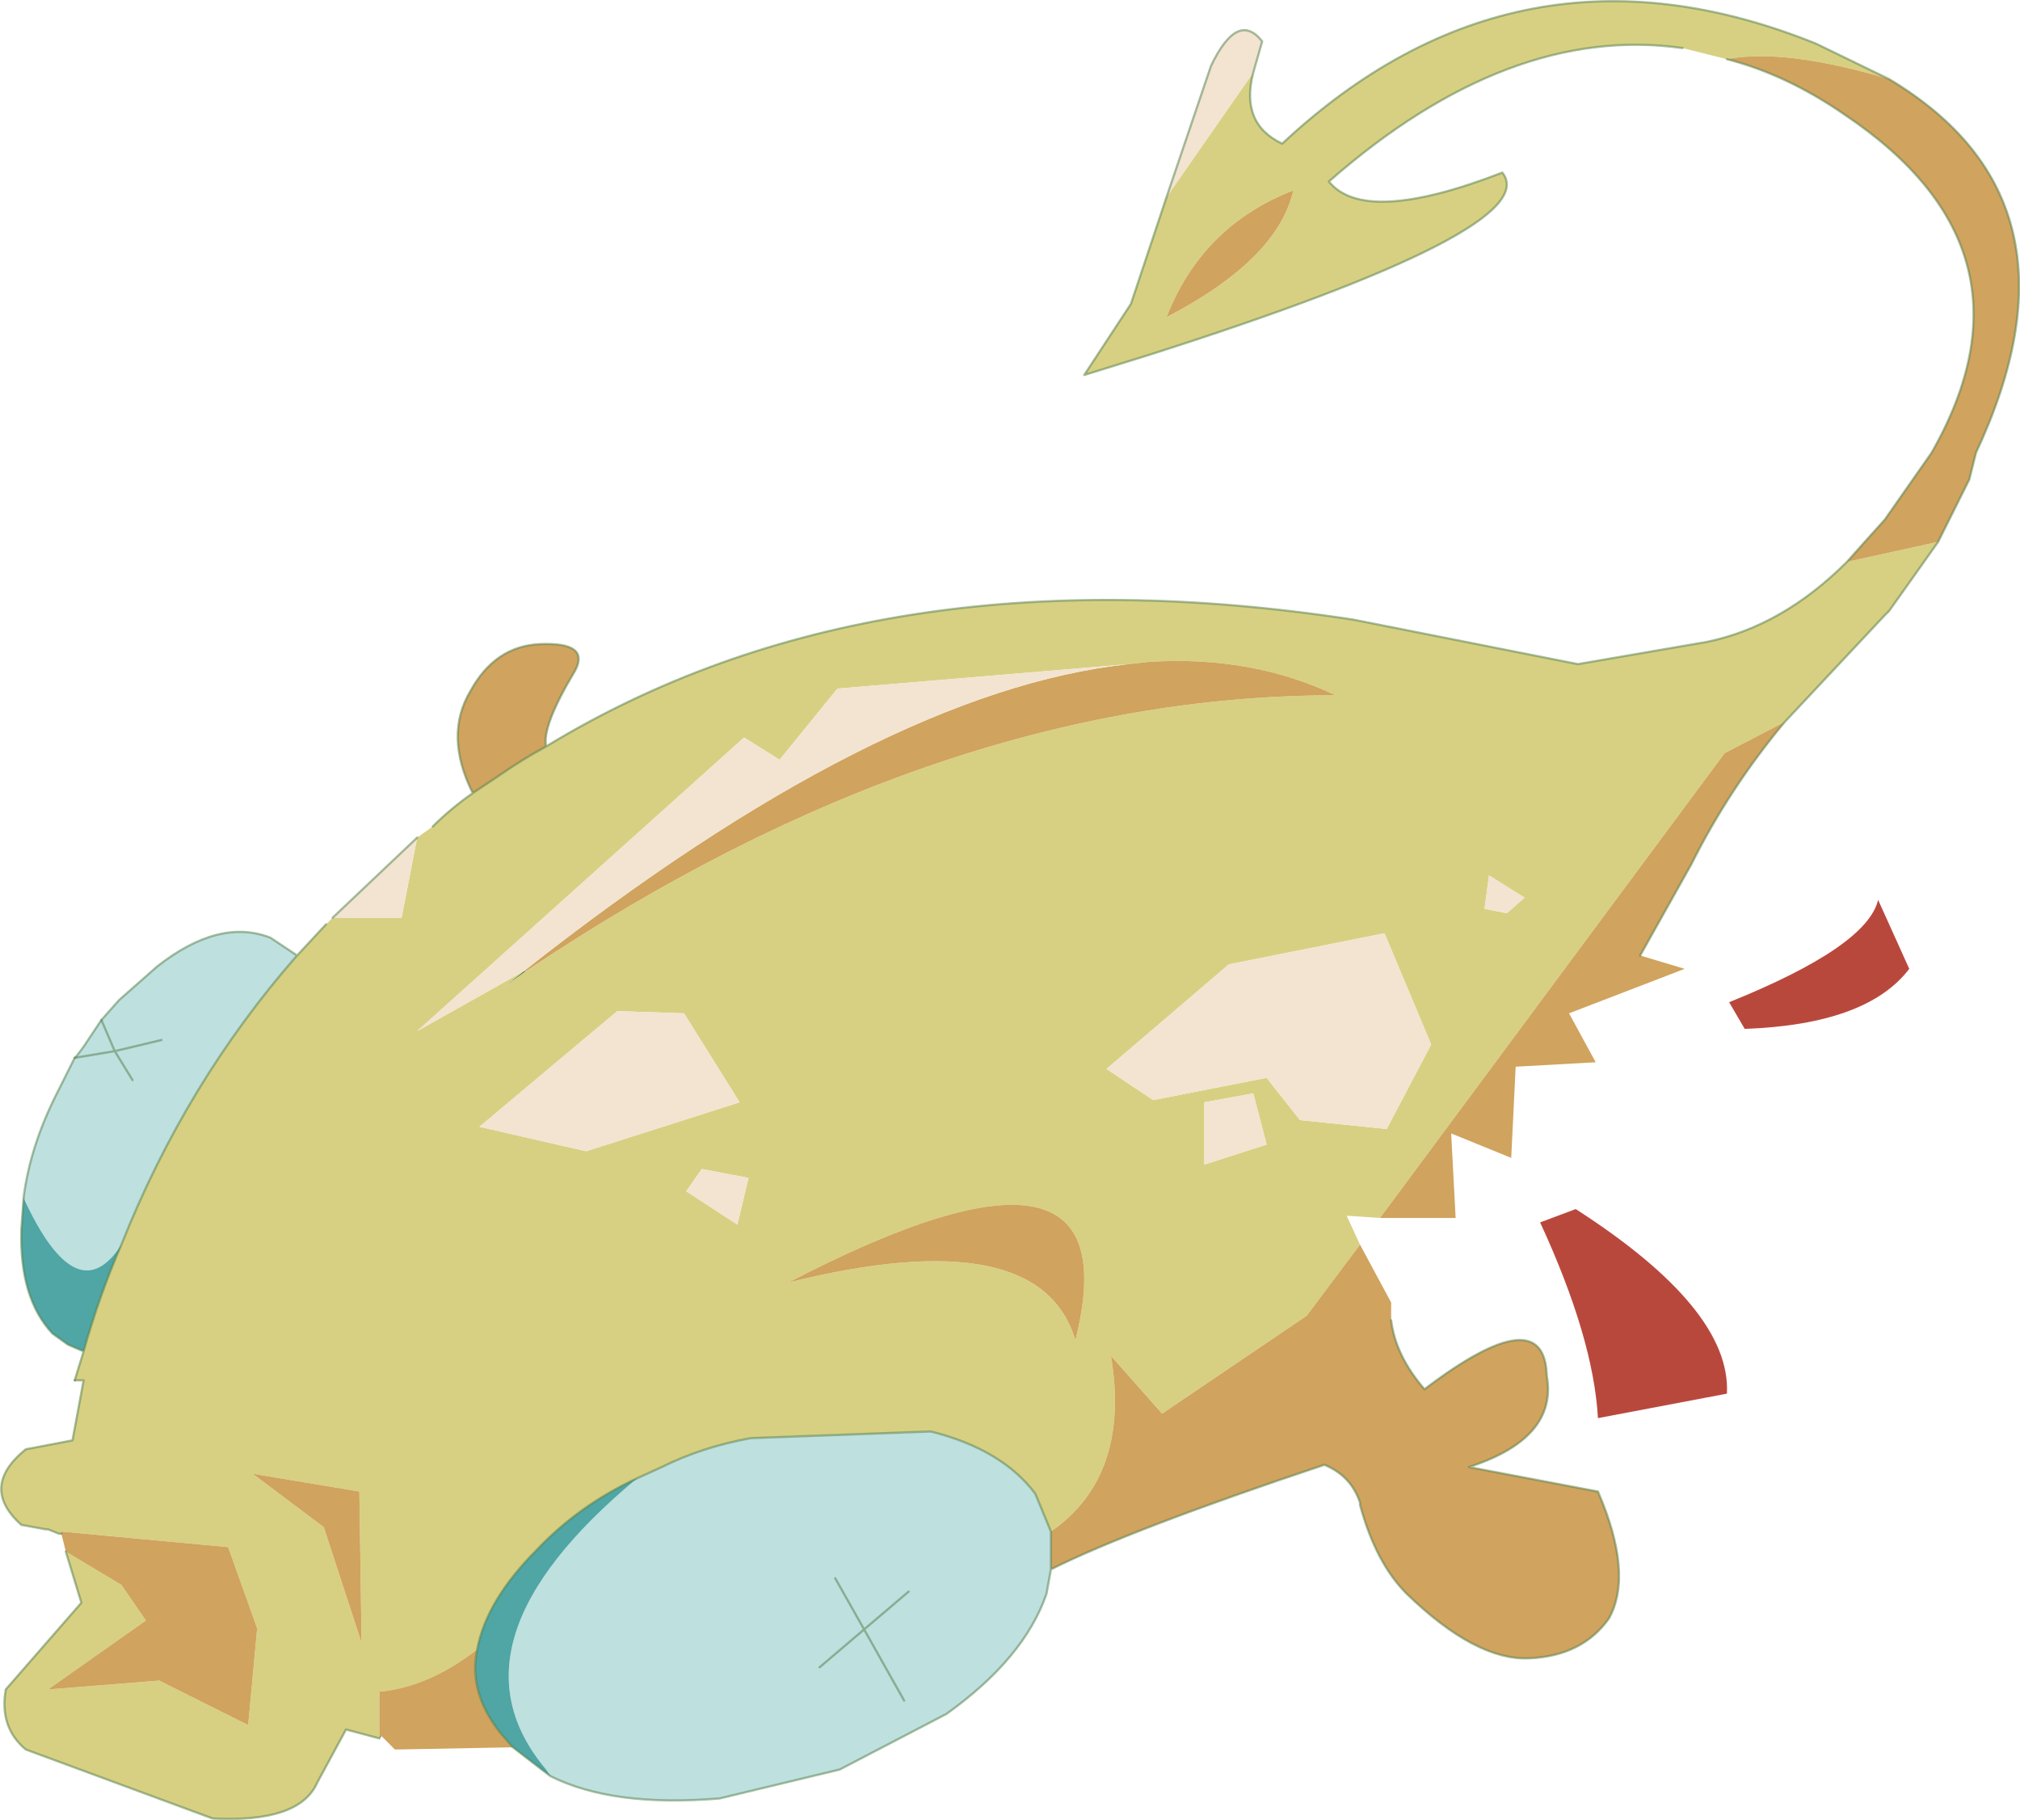 <svg viewBox="0 0 45.42 40.912" xmlns="http://www.w3.org/2000/svg" xmlns:xlink="http://www.w3.org/1999/xlink"><use transform="translate(.03 .03)" width="45.35" height="40.85" xlink:href="#a"/><defs><g id="a"><path d="M1.35 34.45H1.3l.05-.05v.05" fill="#91b869" fill-rule="evenodd"/><path d="m8.55 39-.05.05V39h.05m3.25-17.2-.55.4.5-.4h.05" fill="#517d46" fill-rule="evenodd"/><path d="m2.65 22.45.1.1-.1-.1" fill="#e7edc5" fill-rule="evenodd"/><path d="M28.15 1.6q-.3 1.15.65 1.6 5.3-4.95 12-2.25l1.65.8q-2.35-.7-3.65-.45l-1-.25q-3.9-.55-7.95 3 .8 1 3.9-.2 1 1.25-7.95 4.1l-1.45.45 1.05-1.6.8-2.4 1.95-2.8m15.4 10.55-1.1 1.55-.1.1-2.25 2.4-1.35.7L31 27.35l-.75-.05.3.65-1.2 1.6-3.25 2.2-1.15-1.3q.45 2.7-1.35 3.95l-.35-.85q-.75-1-2.35-1.4l-4.05.15q-1.1.2-2 .65l-.55.25q-1.3.6-2.25 1.6-1.15 1.15-1.35 2.25-1.1.85-2.2.95v1.05l-.75-.2-.65 1.2q-.4.9-2.35.8L.55 39.3q-.6-.5-.45-1.35L1.8 36l-.35-1.15 1.25.75.55.8-2.2 1.55 2.5-.2 2 1 .2-2.15.1.25-.75-2.1-3.75-.35-.05.05-.25-.1H1l-.55-.1q-.95-.85.1-1.7l1.05-.2.25-1.35h-.2l.2-.65q.35-1.25.85-2.4 1.45-3.65 3.95-6.5l.65-.7.15-.15H9l.35-1.8.35-.25q.4-.4.9-.75l.6-.4q.5-.35 1.05-.65 7.4-4.5 18.15-2.85l5.05 1 2.9-.5q1.7-.35 3.15-1.8l2.05-.45M11.8 21.8q9.25-6.2 18.2-6.2-1.9-.9-4.2-.75l-.45.05-6.55.55-1.3 1.6-.8-.5-7.35 6.6 2.4-1.35-.5.4.55-.4M26.2 7.1q2.5-1.3 2.85-2.85-2.05.8-2.85 2.85m.85 17.65v1.4l1.4-.45-.3-1.15-1.1.2m.55-3.1L24.85 24l1.05.7 2.55-.5.75.95 1.95.2 1-1.9-1.05-2.5-3.5.7m5.85-2-.1.75.5.1.4-.35-.8-.5m-19.6 3.05-3.1 2.6 2.4.55 3.45-1.1-1.25-2-1.5-.05m2.95 3.75-1.05-.2-.35.5 1.15.75.25-1.05M8.1 36.9l-.05-3.4-2.4-.4 1.6 1.2.85 2.6m16.05-6.8q1.35-5.35-6.45-1.3 5.65-1.4 6.45 1.3" fill="#d7d082" fill-rule="evenodd"/><path d="M42.45 1.75q4.6 2.75 1.95 8.4l-.15.6-.7 1.4-2.05.45.4-.45.45-.5 1.05-1.5q2.6-4.55-1.95-7.6-1.3-.9-2.65-1.25 1.3-.25 3.65.45M40.1 16.2q-1.25 1.5-2.1 3.2l-1.15 2.05 1 .3-2.6 1 .6 1.1-1.8.1-.1 2.05-1.35-.55.1 1.9H31l7.75-10.45 1.35-.7m-9.55 11.75.7 1.3v.4q.1.8.75 1.55 2.7-2.05 2.75-.3.25 1.4-1.75 2.05l2.9.55q.8 1.85.25 2.85-.6.85-1.8.9T31.6 35.8q-.7-.7-1.05-2v-.05q-.2-.6-.8-.85-4.35 1.45-6.15 2.35v-.85q1.8-1.25 1.35-3.95l1.15 1.3 3.25-2.2 1.2-1.6M11.5 39.25l-2.65.05-.3-.3H8.5v-1q1.1-.1 2.2-.95-.2.95.5 1.85l.3.35m-10.05-4.4-.1-.4v-.05l3.75.35.75 2.1-.1-.25-.2 2.15-2-1-2.5.2 2.2-1.55-.55-.8-1.25-.75M10.6 17.8q-.65-1.3-.05-2.3.55-1 1.55-1.05 1.15-.05.8.6-.75 1.25-.65 1.7-.55.3-1.05.65l-.6.4M26.2 7.1q.8-2.05 2.85-2.85Q28.7 5.8 26.2 7.1m-.85 7.8.45-.05q2.3-.15 4.2.75-8.95 0-18.2 6.2h-.05q8-6.3 13.6-6.9M8.1 36.9l-.85-2.6-1.6-1.2 2.4.4.05 3.4m16.05-6.8q-.8-2.7-6.45-1.3 7.8-4.05 6.45 1.3" fill="#d0a35e" fill-rule="evenodd"/><path d="m7.45 20.6 1.9-1.8L9 20.6H7.45M26.2 4.4l1-2.95Q27.8.2 28.35.9l-.2.7-1.95 2.8M11.75 21.8l-2.4 1.35 7.35-6.6.8.5 1.3-1.6 6.55-.55q-5.6.6-13.6 6.9m15.3 2.95 1.1-.2.3 1.15-1.4.45v-1.4m.55-3.1 3.5-.7 1.05 2.5-1 1.9-1.95-.2-.75-.95-2.55.5-1.05-.7 2.75-2.35m5.85-2 .8.5-.4.35-.5-.1.1-.75m-19.6 3.05 1.5.05 1.25 2-3.45 1.1-2.4-.55 3.1-2.6m2.95 3.75-.25 1.05-1.15-.75.35-.5 1.05.2" fill="#f2e4d0" fill-rule="evenodd"/><path d="m23.6 35.25-.1.55q-.5 1.45-2.25 2.7l-2.4 1.25-2.7.65q-2.4.2-3.8-.5l-.1-.15q-2.4-2.85 2.05-6.55l.55-.25q.9-.45 2-.65l4.05-.15q1.6.4 2.35 1.4l.35.85v.85M.5 26.9q.15-1.2.8-2.45l.35-.7.05-.05.15-.2.4-.6.4-.45.85-.75q1.4-1.1 2.55-.65l.6.4q-2.5 2.85-3.95 6.5-1 1.55-2.2-1.05m2.45-2.65-.4-.65 1.05-.25-1.05.25.4.65m-.3-1.8.1.1-.1-.1m-.1 1.15-.3-.7.3.7-.9.15.9-.15M20.4 35.75l-1 .85-.65-1.15.65 1.15 1-.85m-.1 2.45-.9-1.6-1 .85 1-.85.9 1.6" fill="#bee0df" fill-rule="evenodd"/><path d="m12.35 39.9-.2-.15-.65-.5-.3-.35q-.7-.9-.5-1.85.2-1.1 1.35-2.25.95-1 2.25-1.6-4.45 3.7-2.05 6.55l.1.15m-10.5-9.55-.35-.15-.35-.25q-.75-.8-.7-2.35l.05-.7q1.2 2.6 2.2 1.05-.5 1.15-.85 2.4" fill="#4fa6a4" fill-rule="evenodd"/><path d="m42.2 20.2.7 1.55q-.95 1.25-3.7 1.35l-.35-.6q3.1-1.25 3.35-2.3m-7.6 7.25.8-.3q3.5 2.25 3.4 4.15l-2.9.55q-.1-1.8-1.3-4.4" fill="#b9483c" fill-rule="evenodd"/><path d="M28.15 1.6q-.3 1.15.65 1.6 5.3-4.95 12-2.25l1.65.8q4.6 2.75 1.95 8.4l-.15.6-.7 1.4-1.1 1.55-.1.1-2.25 2.4q-1.25 1.5-2.1 3.2l-1.15 2.05m-5.6 8.2q.1.8.75 1.55 2.7-2.05 2.75-.3.25 1.4-1.75 2.05l2.9.55q.8 1.85.25 2.85-.6.85-1.8.9T31.6 35.8q-.7-.7-1.05-2v-.05q-.2-.6-.8-.85-4.35 1.45-6.15 2.35l-.1.55q-.5 1.45-2.25 2.7l-2.4 1.25-2.7.65q-2.4.2-3.8-.5l-.2-.15-.65-.5-.3-.35q-.7-.9-.5-1.85.2-1.1 1.35-2.25.95-1 2.25-1.6l.55-.25q.9-.45 2-.65l4.05-.15q1.6.4 2.35 1.4l.35.85v.85M1.65 31l.2-.65-.35-.15-.35-.25q-.75-.8-.7-2.35l.05-.7q.15-1.2.8-2.45l.35-.7.05-.05.15-.2.4-.6.4-.45.85-.75q1.4-1.1 2.55-.65l.6.4.65-.7m.15-.15 1.9-1.8m.35-.25q.4-.4.9-.75-.65-1.3-.05-2.3.55-1 1.55-1.05 1.15-.05.8.6-.75 1.25-.65 1.7 7.4-4.5 18.15-2.85l5.05 1 2.9-.5q1.7-.35 3.15-1.8l.4-.45.45-.5 1.05-1.5q2.6-4.55-1.95-7.6-1.3-.9-2.65-1.25m-1-.25q-3.9-.55-7.95 3 .8 1 3.9-.2 1 1.25-7.95 4.1l-1.45.45 1.05-1.6.8-2.4 1-2.95Q27.8.2 28.35.9l-.2.7M10.6 17.8l.6-.4q.5-.35 1.05-.65m-10.4 13.6q.35-1.25.85-2.4 1.45-3.65 3.95-6.5" fill="none" stroke="#517d46" stroke-linecap="round" stroke-linejoin="round" stroke-opacity=".502" stroke-width=".05"/><path d="m8.5 39.05-.75-.2-.65 1.2q-.4.9-2.35.8L.55 39.3q-.6-.5-.45-1.35L1.8 36l-.35-1.15m-.1-.4H1.3l-.25-.1H1l-.55-.1q-.95-.85.1-1.7l1.05-.2.25-1.35h-.2m1.95-7.65-1.05.25.4.65m-.4-.65-.9.15m.6-.85.3.7m16.2 11.85.65 1.15 1-.85m-2 1.7 1-.85.9 1.6" fill="none" stroke="#517d46" stroke-linecap="round" stroke-linejoin="round" stroke-opacity=".502" stroke-width=".05"/></g></defs></svg>